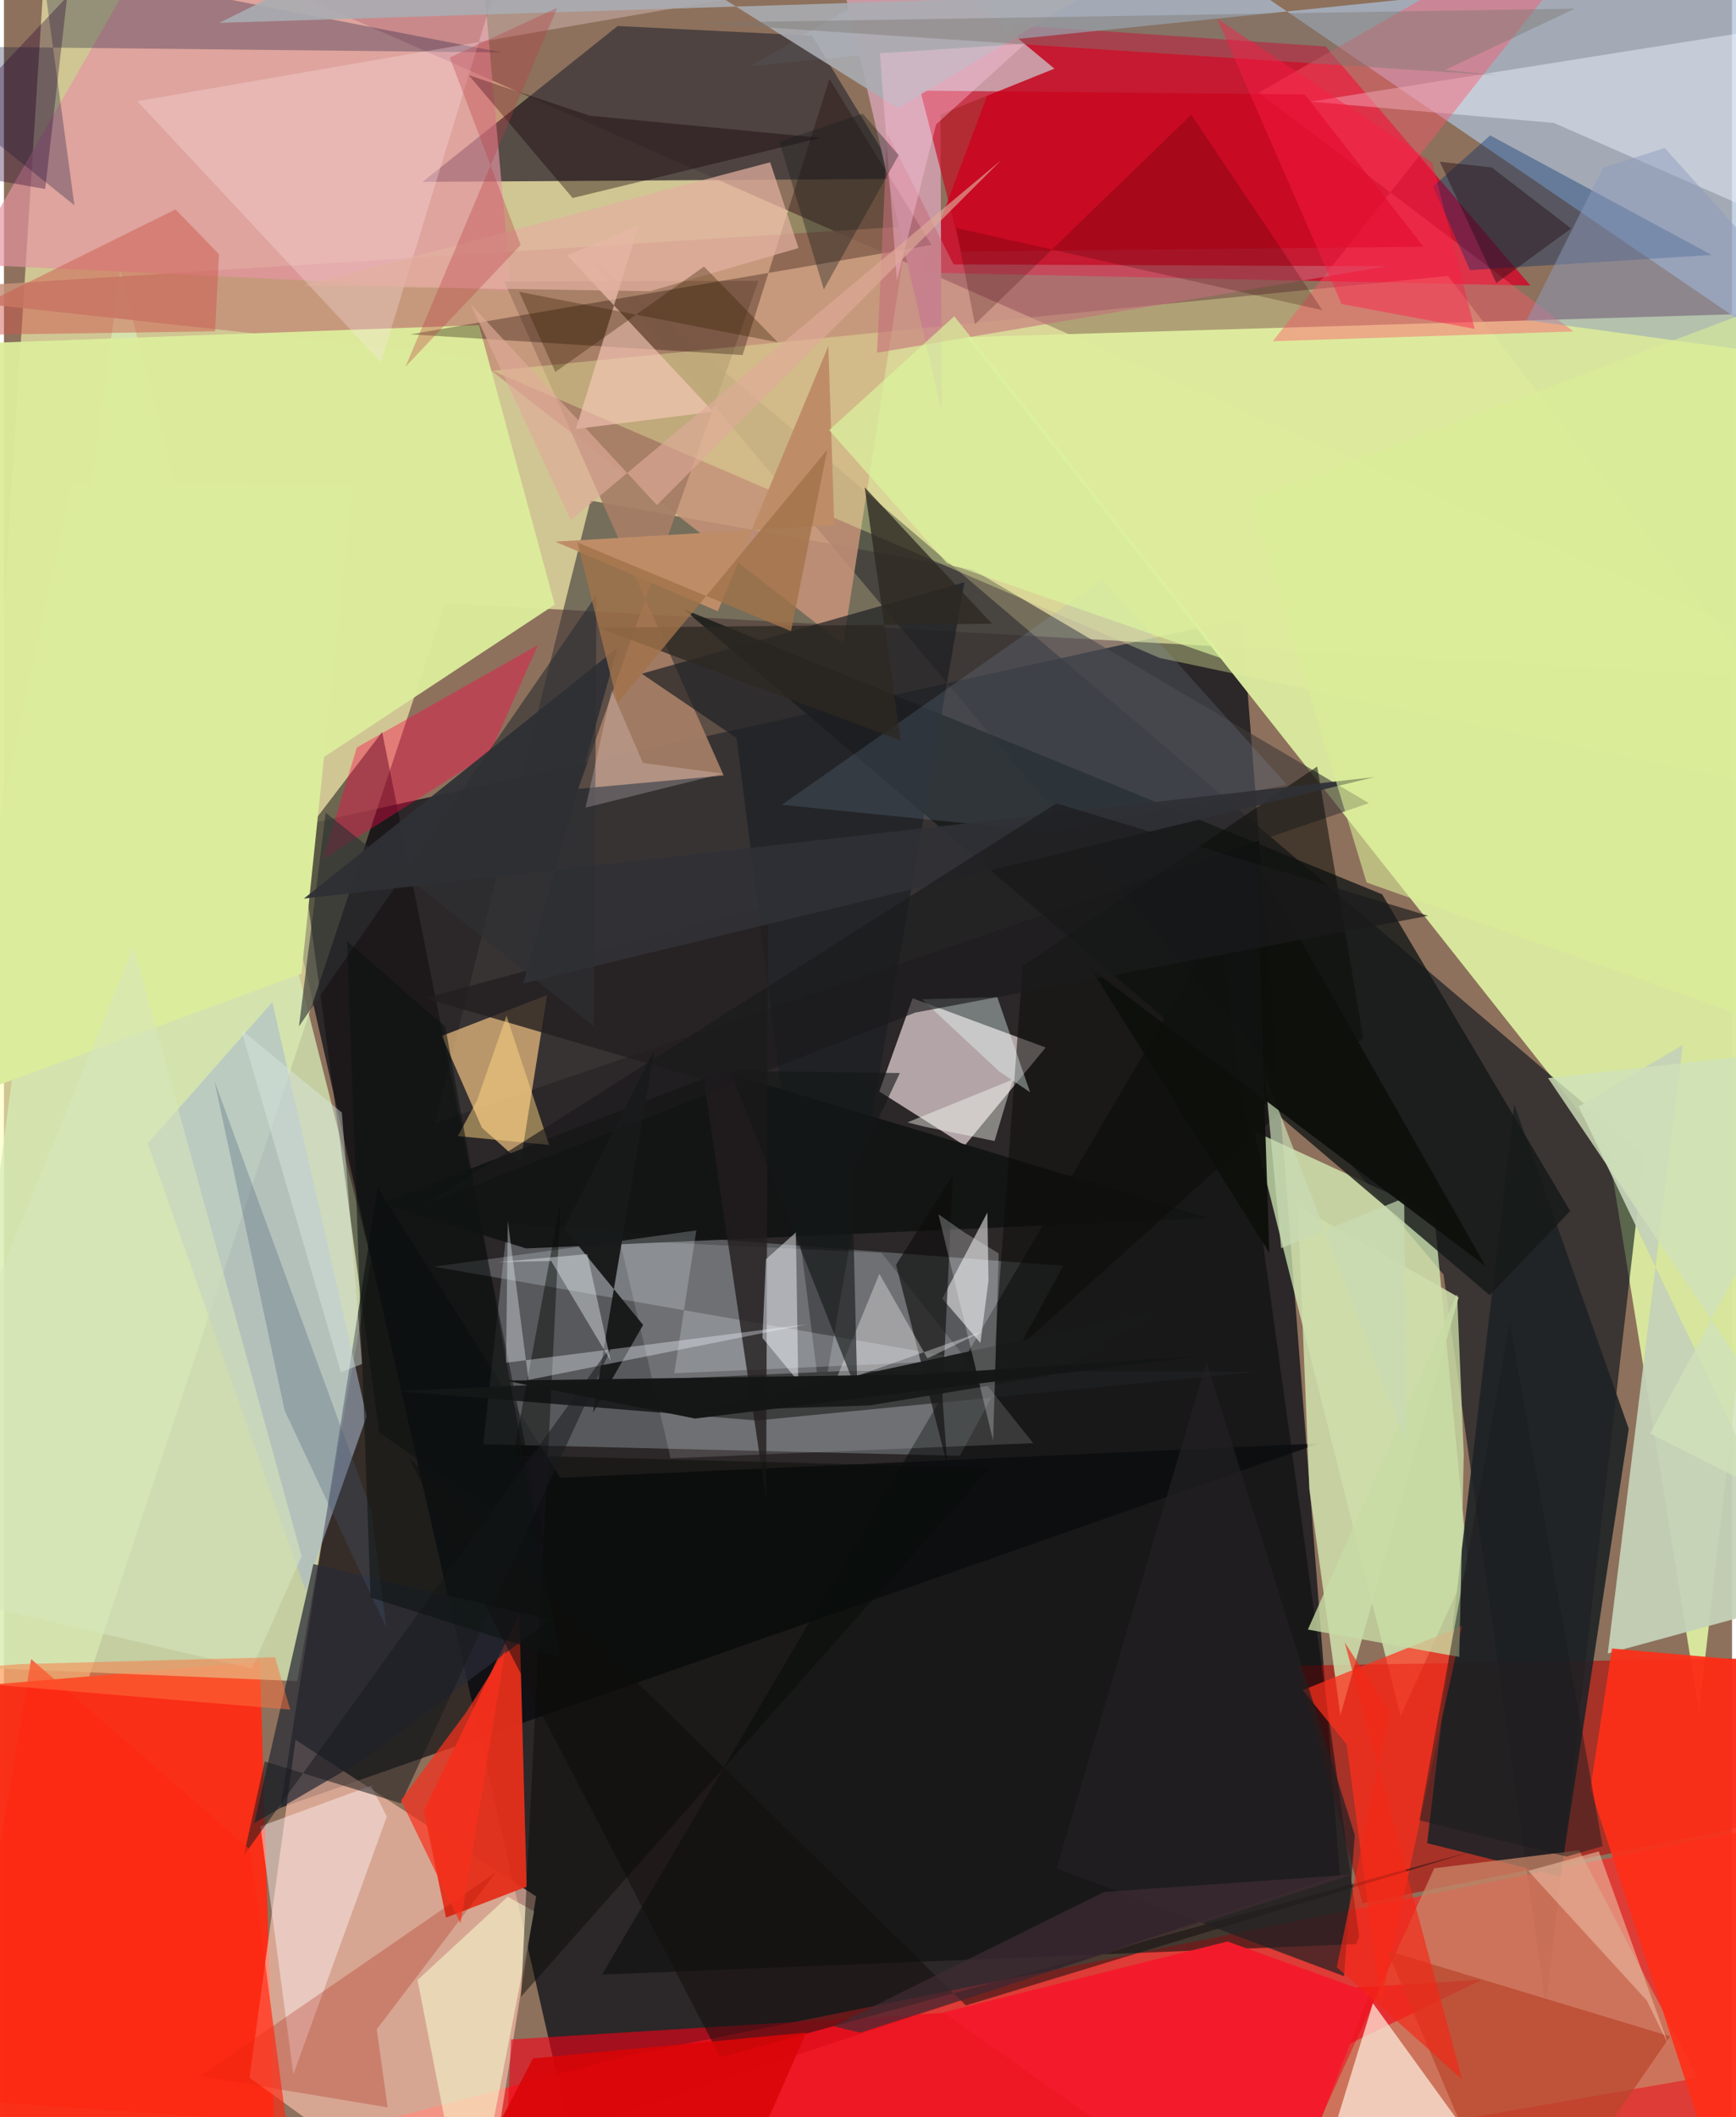 <svg xmlns="http://www.w3.org/2000/svg" width="228" height="278" viewBox="0 0 836 1024"><path fill="#8d715c" d="M0 0h836v1024H0z"/><path fill="#19191d" fill-opacity=".831" d="M598.868 299.093L130.652 402.11l142.91 628.276L646.305 906.83z"/><path fill="#fdffb8" fill-opacity=".596" d="M898 330.066L22.13-55.259-50.104 1086l263.667-794.287z"/><path fill="#d8e89d" fill-opacity=".98" d="M465.772 163.06l310.284 392.45 43.97 272.172L898 150.166z"/><path fill="#fa2f17" fill-opacity=".988" d="M131.951 1069.294L-62 1086V819.557l185.815-15.792z"/><path fill="#010c16" fill-opacity=".58" d="M793.343 558.46l-47.428 412.212-49.487-354.21L282.886 123.83z"/><path fill="#ff2828" fill-opacity=".714" d="M302.236 994.109L-44.8 1086l931.554-25.76-48.314-173.938z"/><path fill="#d5ecb7" fill-opacity=".753" d="M177.667 609.578L56.253 130.687-34.07 805.669l175.99 7.429z"/><path fill="#cb102d" fill-opacity=".898" d="M488.502 12.053l-44.874 119.781 294.829 6.298-99.052-115.649z"/><path fill="#acc1d8" fill-opacity=".722" d="M361.305 32.022l527.277-53.86-16.619 198.891L521.736-62z"/><path fill="#e1fec3" fill-opacity=".675" d="M675.652 830.042L604.644 547.08l87.234 40.154 16.414 170.655z"/><path fill="#000207" fill-opacity=".612" d="M636.38 698.112l-367.225 16.587-88.352-140.43-47.07 300.122z"/><path fill="#ffc3af" fill-opacity=".651" d="M230.552 1086l-111.759-81.096 22.27-163.402 116.37 75.722z"/><path fill="#413a3a" fill-opacity=".627" d="M208.548 543.165l75.23-301.04 185.003 33.447 191.533 112.882z"/><path fill="#a0adb2" fill-opacity=".376" d="M231.884 698.539l230.53 5.587 50.057-91.893-268.91-20.503z"/><path fill="#473e3e" fill-opacity=".89" d="M390.95 17.26l42.23 69.25-230.687 1.47 94.394-75.4z"/><path fill="#f5e3e5" fill-opacity=".671" d="M439.593 482.828l-16.14 45.07 41.323 26.166 39.19-47.427z"/><path fill="#bc0000" fill-opacity=".561" d="M865.874 801.712L898 872.135l-240.729 48.402L625.794 805.6z"/><path fill="#e4301c" fill-opacity=".949" d="M213.843 927.473l39.022-14.957-3.53-131.82-46.204 95.05z"/><path fill="#1f2326" fill-opacity=".898" d="M786.04 691.05l-55.388-156.891-42.135 357.32 64.487 16.11z"/><path fill="#c49278" fill-opacity=".859" d="M227.656 172.933L-62 141.249l499.325-31.795-31.319 202.175z"/><path fill="#fbcc87" fill-opacity=".659" d="M231.21 545.439l18.715 16.703 12.857-80.868-50.978 19.772z"/><path fill="#c88667" fill-opacity=".749" d="M762.096 894.943l-70.176 8.662-60.892 134.257 188.483-32.844z"/><path fill="#c4d1b8" fill-opacity=".941" d="M761.804 535.155l50.405-29.793-36.336 294.378 99.586-27.147z"/><path fill="#0a0d0d" fill-opacity=".565" d="M289.357 955.017l364.878-14.733 1.373-3.792-67.821-488.731z"/><path fill="#151918" fill-opacity=".808" d="M718.741 626.425l-389.89-331.757L666.7 432.539l91.002 153.225z"/><path fill="#dcec9c" fill-opacity=".957" d="M-27.025 166.598l256.817-9.344 36.657 135.23-300.186 198.04z"/><path fill="#c99aa4" fill-opacity=".992" d="M393.297-62l60.341 261.04-.558-143.658 55.104-22.167z"/><path fill="#f70017" fill-opacity=".592" d="M245.292 986.403l469.767-28.898-251.351 121.798L241.074 1086z"/><path fill="#0f0c0f" fill-opacity=".51" d="M181.533 692.917l80.56 55.07-79.133-393.923-39.947 52.318z"/><path fill="#e594a1" fill-opacity=".682" d="M-17.542 127.824L86.168-52.76l142.641 7.336 16.49 185.882z"/><path fill="#ff2e18" fill-opacity=".91" d="M777.91 797.319l-10.444 67.757L839.423 1086 898 807.966z"/><path fill="#ceddab" fill-opacity=".871" d="M625.948 583.34l77.798 44.1-57.207 202.154-15.042-109.416z"/><path fill="#a67e66" fill-opacity=".922" d="M242.088 136.206L348.184 375.07l-70.35 6.466 87.123-245.692z"/><path fill="#e9f09e" fill-opacity=".38" d="M698.57 133.458l-462.217 45.89 322.702 138.867 336.29 70.875z"/><path fill="#ffefe0" fill-opacity=".71" d="M662.268 968.886l-25.747 83.811L898 1029.417 747.038 1086z"/><path fill="#071438" fill-opacity=".294" d="M34.073 99.283L18.187-17.874l222.537 43.235L-62 22.109z"/><path fill="#1c1f23" fill-opacity=".694" d="M395.471 680.996l-41.053-324.032-45.865-31.114 156.086-44.214z"/><path fill="#1d1f20" fill-opacity=".988" d="M190.399 672.833l173.748 14.218 242.081-23.567-199.616-.418z"/><path fill="#fff" fill-opacity=".141" d="M424.53 606.001l73.393 92.001-175.382 7.337-24.614-105.393z"/><path fill="#f0f4ff" fill-opacity=".455" d="M632.033 49.146L898 6.793l-4.397 115.616-143.82-62.96z"/><path fill="#ff301c" fill-opacity=".718" d="M705.403 786.492l-39.392 182.077-16.454-124.903-21.27-26.22z"/><path fill="#1c0700" fill-opacity=".325" d="M357.33 171.728l-160.724-10.022 252.118-43.236L399.35 38.2z"/><path fill="#131514" fill-opacity=".965" d="M252.641 603.826l-70.251-21.78 165.1-63.879 235.752 70.972z"/><path fill="#a8b7cf" fill-opacity=".561" d="M175.451 685.03l-29.61 84.005L69.56 553.11l60.29-68.429z"/><path fill="#ff5569" fill-opacity=".42" d="M613.81 165.035L793.246-62 607.056 44.775l152.255 115.544z"/><path fill="#002b6a" fill-opacity=".373" d="M709.223 130.647L691.308 90.24l27.677-24.745 107.158 57.813z"/><path fill="#95b2d3" fill-opacity=".157" d="M620.623 379.493l-114.097 22.835-130.245-13.063 155.231-108.849z"/><path fill="#0b0d0a" fill-opacity=".549" d="M657.524 501.994L478.475 662.902l14.367-195.605 142.445-96.553z"/><path fill="#282b36" fill-opacity=".729" d="M264.331 783.31l-114.636-26.827-28.629 125.31 52.177-30.316z"/><path fill="#eaf3fb" fill-opacity=".227" d="M467.516 657.826l-259.417-45.168 126.85-17.545-10.673 69.074z"/><path fill="#221d1f" fill-opacity=".792" d="M369.628 437.897l-.893 287.465-30.172-203.072-134.89-39.515z"/><path fill="#feeff1" fill-opacity=".478" d="M140.005 1003.187l-15.92-119.854 53.53-19.642 7.594 14.938z"/><path fill="#ffe5eb" fill-opacity=".298" d="M64.537 48.938l117.827 126.29L254.918-62l206.878 42.188z"/><path fill="#f9f8fa" fill-opacity=".541" d="M476.289 619.427l-3.919 30.111-18.444-21.463 21.817-41.607z"/><path fill="#f8fdcf" fill-opacity=".549" d="M225.07 1086l31.43-161.55-12.824-7.053-43.6 40.266z"/><path fill="#ca001a" fill-opacity=".624" d="M629.344 45.737l57.364 73.607-223.587 2.3-19.813-77.825z"/><path fill="#ff044a" fill-opacity=".376" d="M170.72 361.524l-16.331 53.947 80.728-51.125 23.236-52.408z"/><path fill="#140e0e" fill-opacity=".529" d="M195.617 704.81L465.37 969.954l244.005-74.258-362.881 99.29z"/><path fill="#dbec9c" d="M168.524 234.988l-135.73-.01-64.857 300.6 175.996-64.644z"/><path fill="#303136" fill-opacity=".933" d="M145.102 434.611l151.694-121.269-45.6 162.404 411.916-99.935z"/><path fill="#fbcbbb" fill-opacity=".604" d="M276.677 207.49l30.46-98.707-34.62 14.762 70.63 75.58z"/><path fill="#b8482c" fill-opacity=".718" d="M806.076 984.92l-52.572 76.133-24.097 24.583-60.203-142.142z"/><path fill="#140104" fill-opacity=".384" d="M224.846 36.35l50.27 59.428L395.023 66.67l-111.63-10.714z"/><path fill="#aaadb3" fill-opacity=".89" d="M432.555 52.328l90.05-54.46-418.36 13.192L250.251-62z"/><path fill="#ecfffe" fill-opacity=".384" d="M496.408 528.276l-15.854-45.968-36.439 1.016 37.409 34.913z"/><path fill="#a60d00" fill-opacity=".251" d="M180.362 981.513l57.576-75.838-143.042 98.504 90.732 15.094z"/><path fill="#8e9cbf" fill-opacity=".49" d="M803.426 71.573l-29.755 9.491-37.02 73.8L898 176.899z"/><path fill="#0d0d0c" fill-opacity=".631" d="M431.568 611.741l24.795 96.997L454 675.625l5.126-107.577z"/><path fill="#be8d68" d="M401.695 254.035l-2.878-86.644-53.477 128.243-78.627-33.664z"/><path fill="#c8dba4" fill-opacity=".796" d="M702.998 625.98l3.212 77.33-2.173 98.1-73.239-13.257z"/><path fill="#ce574d" fill-opacity=".482" d="M83.007 101.281l-123.46 61.084 142.576-2.134 1.9-37.238z"/><path fill="#c56e7b" fill-opacity=".58" d="M422.373 170.613l246.566-41.831-209.541-.888-32.09-63.549z"/><path fill="#370002" fill-opacity=".227" d="M574.367 55.527L469.712 156.825l-9.094-46.544 177.196 39.752z"/><path fill="#fdfafb" fill-opacity=".349" d="M423.51 616.099l23.257 40.899 27.382-13.32-72.477 25.706z"/><path fill="#f31b2b" d="M660.689 963.754l-68.747-24.713-137.398 34.248L613.744 1086z"/><path fill="#e9b9a0" fill-opacity=".616" d="M737.44 904.872l34.101-9.437 33.714 93.537-10.473-21.356z"/><path fill="#080c08" fill-opacity=".463" d="M250.11 965.802l226.708-255.836-230.44-6.042 22.935-122.937z"/><path fill="#181a1a" fill-opacity=".973" d="M314.532 508.168l-29.546 174.935 24.23-42.284-38.28-46.765z"/><path fill="#7e7873" fill-opacity=".431" d="M697.183 33.838l26.312 2.723-388.918-25.537 425.469-6.872z"/><path fill="#f1f7ff" fill-opacity=".357" d="M242.882 659.114l.862-68.632 10.01 76.924 134.978-26.95z"/><path fill="#e1b09f" fill-opacity=".722" d="M145.065 138.133L370.672 78.49l13.698 41.486-71.772 20.88z"/><path fill="#231f22" fill-opacity=".71" d="M581.752 658.659l71.738 228.86-5.197 68.283-139.086-52.117z"/><path fill="#2d2822" fill-opacity=".761" d="M477.977 301.677l-61.585-65.976 17.451 122.495-146.29-54.589z"/><path fill="#151718" fill-opacity=".616" d="M412.86 673.545l-61.6-155.649 82.162 1.106-23.148 49.025z"/><path fill="#d7e6bc" fill-opacity=".561" d="M119.962 807.017l24.044-54.293-81.403-294.806L-62 764.47z"/><path fill="#181919" fill-opacity=".961" d="M332.042 682.59l86.724-2.825 85.99-14.22 54.365-31.71z"/><path fill="#f7faf4" fill-opacity=".439" d="M488.067 522.124l-51.009 20.73 8.162 2.064 34.009 6.945z"/><path fill="#cfe1b9" fill-opacity=".804" d="M796.351 693.313L898 744.936l-150.99-223.49L898 504.606z"/><path fill="#daf49f" fill-opacity=".675" d="M590.85 319.04l-134.734-46.712-56.926-64.28 60.557-55.102z"/><path fill="#f4f9ff" fill-opacity=".471" d="M383.092 596.088l-14.463 12.965-1.694 38.065 17.317 20.983z"/><path fill="#ffd683" fill-opacity=".49" d="M228.807 532.366l-9.203 17.128 44.142 4.27-20.634-62.443z"/><path fill="#191a1f" fill-opacity=".537" d="M295.226 648.928L116.057 897.343l10.078-45.4 65.887 20.272z"/><path fill="#280230" fill-opacity=".341" d="M-46.136 79.817l66.07 11.59L30.6-1.66-62 96.731z"/><path fill="#c8dbb4" fill-opacity=".694" d="M677.388 579.47l-59.541 24.24-7.877-84.238 68.395 178.199z"/><path fill="#ba3a45" fill-opacity=".329" d="M194.224 177.407L249.97 118.5l-34.31-90.682 52.007-24.024z"/><path fill="#e0e7e8" fill-opacity=".447" d="M264.702 609.866l-26.181.612 43.67-3.928 11.336 51.673z"/><path fill="#f8301c" fill-opacity=".714" d="M242.503 798.286l-19.036 30.104-31.442 42.322 28.83 59.5z"/><path fill="#2e2f32" fill-opacity=".62" d="M285.438 496.4L155.636 393.076 142.712 496.42l143.9-208.597z"/><path fill="#0e100c" fill-opacity=".969" d="M605.998 417.346l6.142 188.552-86.233-137.245 190.864 143.743z"/><path fill="#fe2812" fill-opacity=".659" d="M119.064 894.583l-105.915-92.14-35.514 213.212 158.927 10.765z"/><path fill="#ffc9e4" fill-opacity=".38" d="M432.007 135.533L423.763 25.78l70.24-4.634-43.068 39.024z"/><path fill="#ff1b46" fill-opacity=".427" d="M586.903 9.019l104.023 69.554 20.573 80.503-64.433-12.036z"/><path fill="#f22817" fill-opacity=".647" d="M670.238 827.862l-25.443 123.575 60.6 54.31-56.779-211.341z"/><path fill="#445976" fill-opacity=".286" d="M177.654 730.341L101.847 522.89l33.932 159.314 49.187 104.96z"/><path fill="#a2734a" fill-opacity=".792" d="M277.445 262.376l103.303 42.886 17.56-87.733-101.5 122.504z"/><path fill="#f9fbfa" fill-opacity=".255" d="M481.234 606.213l-2.71 90.551-26.46-109.467 12.666 8.865z"/><path fill="#deab98" fill-opacity=".651" d="M315.88 244.273l-90.126-97.19 48.45 104.534L482.44 77.446z"/><path fill="#1a1b1e" fill-opacity=".482" d="M755.923 897.968l-71.141-17.531 43.696-240.692 44.918 253.205z"/><path fill="#391f00" fill-opacity=".341" d="M266.745 179.889l71.92-50.955 35.683 36.623-125.088-24.395z"/><path fill="#1b1b1c" fill-opacity=".655" d="M509.21 388.581L202.606 583.145l238.247-93.388 248.124-46.82z"/><path fill="#25131c" fill-opacity=".459" d="M758.17 110.512l-36.209 26.425-27.3-58.687 25.047 2.698z"/><path fill="#dbe8e1" fill-opacity=".435" d="M114.727 497.944l48.711 40.147 9.823 121.612-10.234 3.976z"/><path fill="#161c1c" fill-opacity=".365" d="M396.628 139.987l36.187-64.975L415.462 55l-40.316 13.514z"/><path fill="#0c1312" fill-opacity=".549" d="M166.03 455.287l47.476 41.304 55.612 305.05-91.764-28.979z"/><path fill="#402c35" fill-opacity=".694" d="M414.142 983.16l238.08-76.495-120.031 8.41-130.96 64.883z"/><path fill="#fe733f" fill-opacity=".494" d="M8.39 804.845l122.75-3.284 7.351 25.34L-62 809.974z"/><path fill="#daee97" fill-opacity=".592" d="M844.761 150.598l-241.53 91.105 55.952 185.11L898 511.397z"/><path fill="#151717" fill-opacity=".988" d="M445.689 664.694l-203.124 3.068 91.77 18.337 248.684-30.69z"/><path fill="#fbeef8" fill-opacity=".22" d="M347.779 374.157l-66.42 16.47 12.632-56.679 15.13 35.067z"/><path fill="#d80507" fill-opacity=".882" d="M388.107 983.083l-33.308 75.763-145.527 26.78 46.633-90.046z"/></svg>